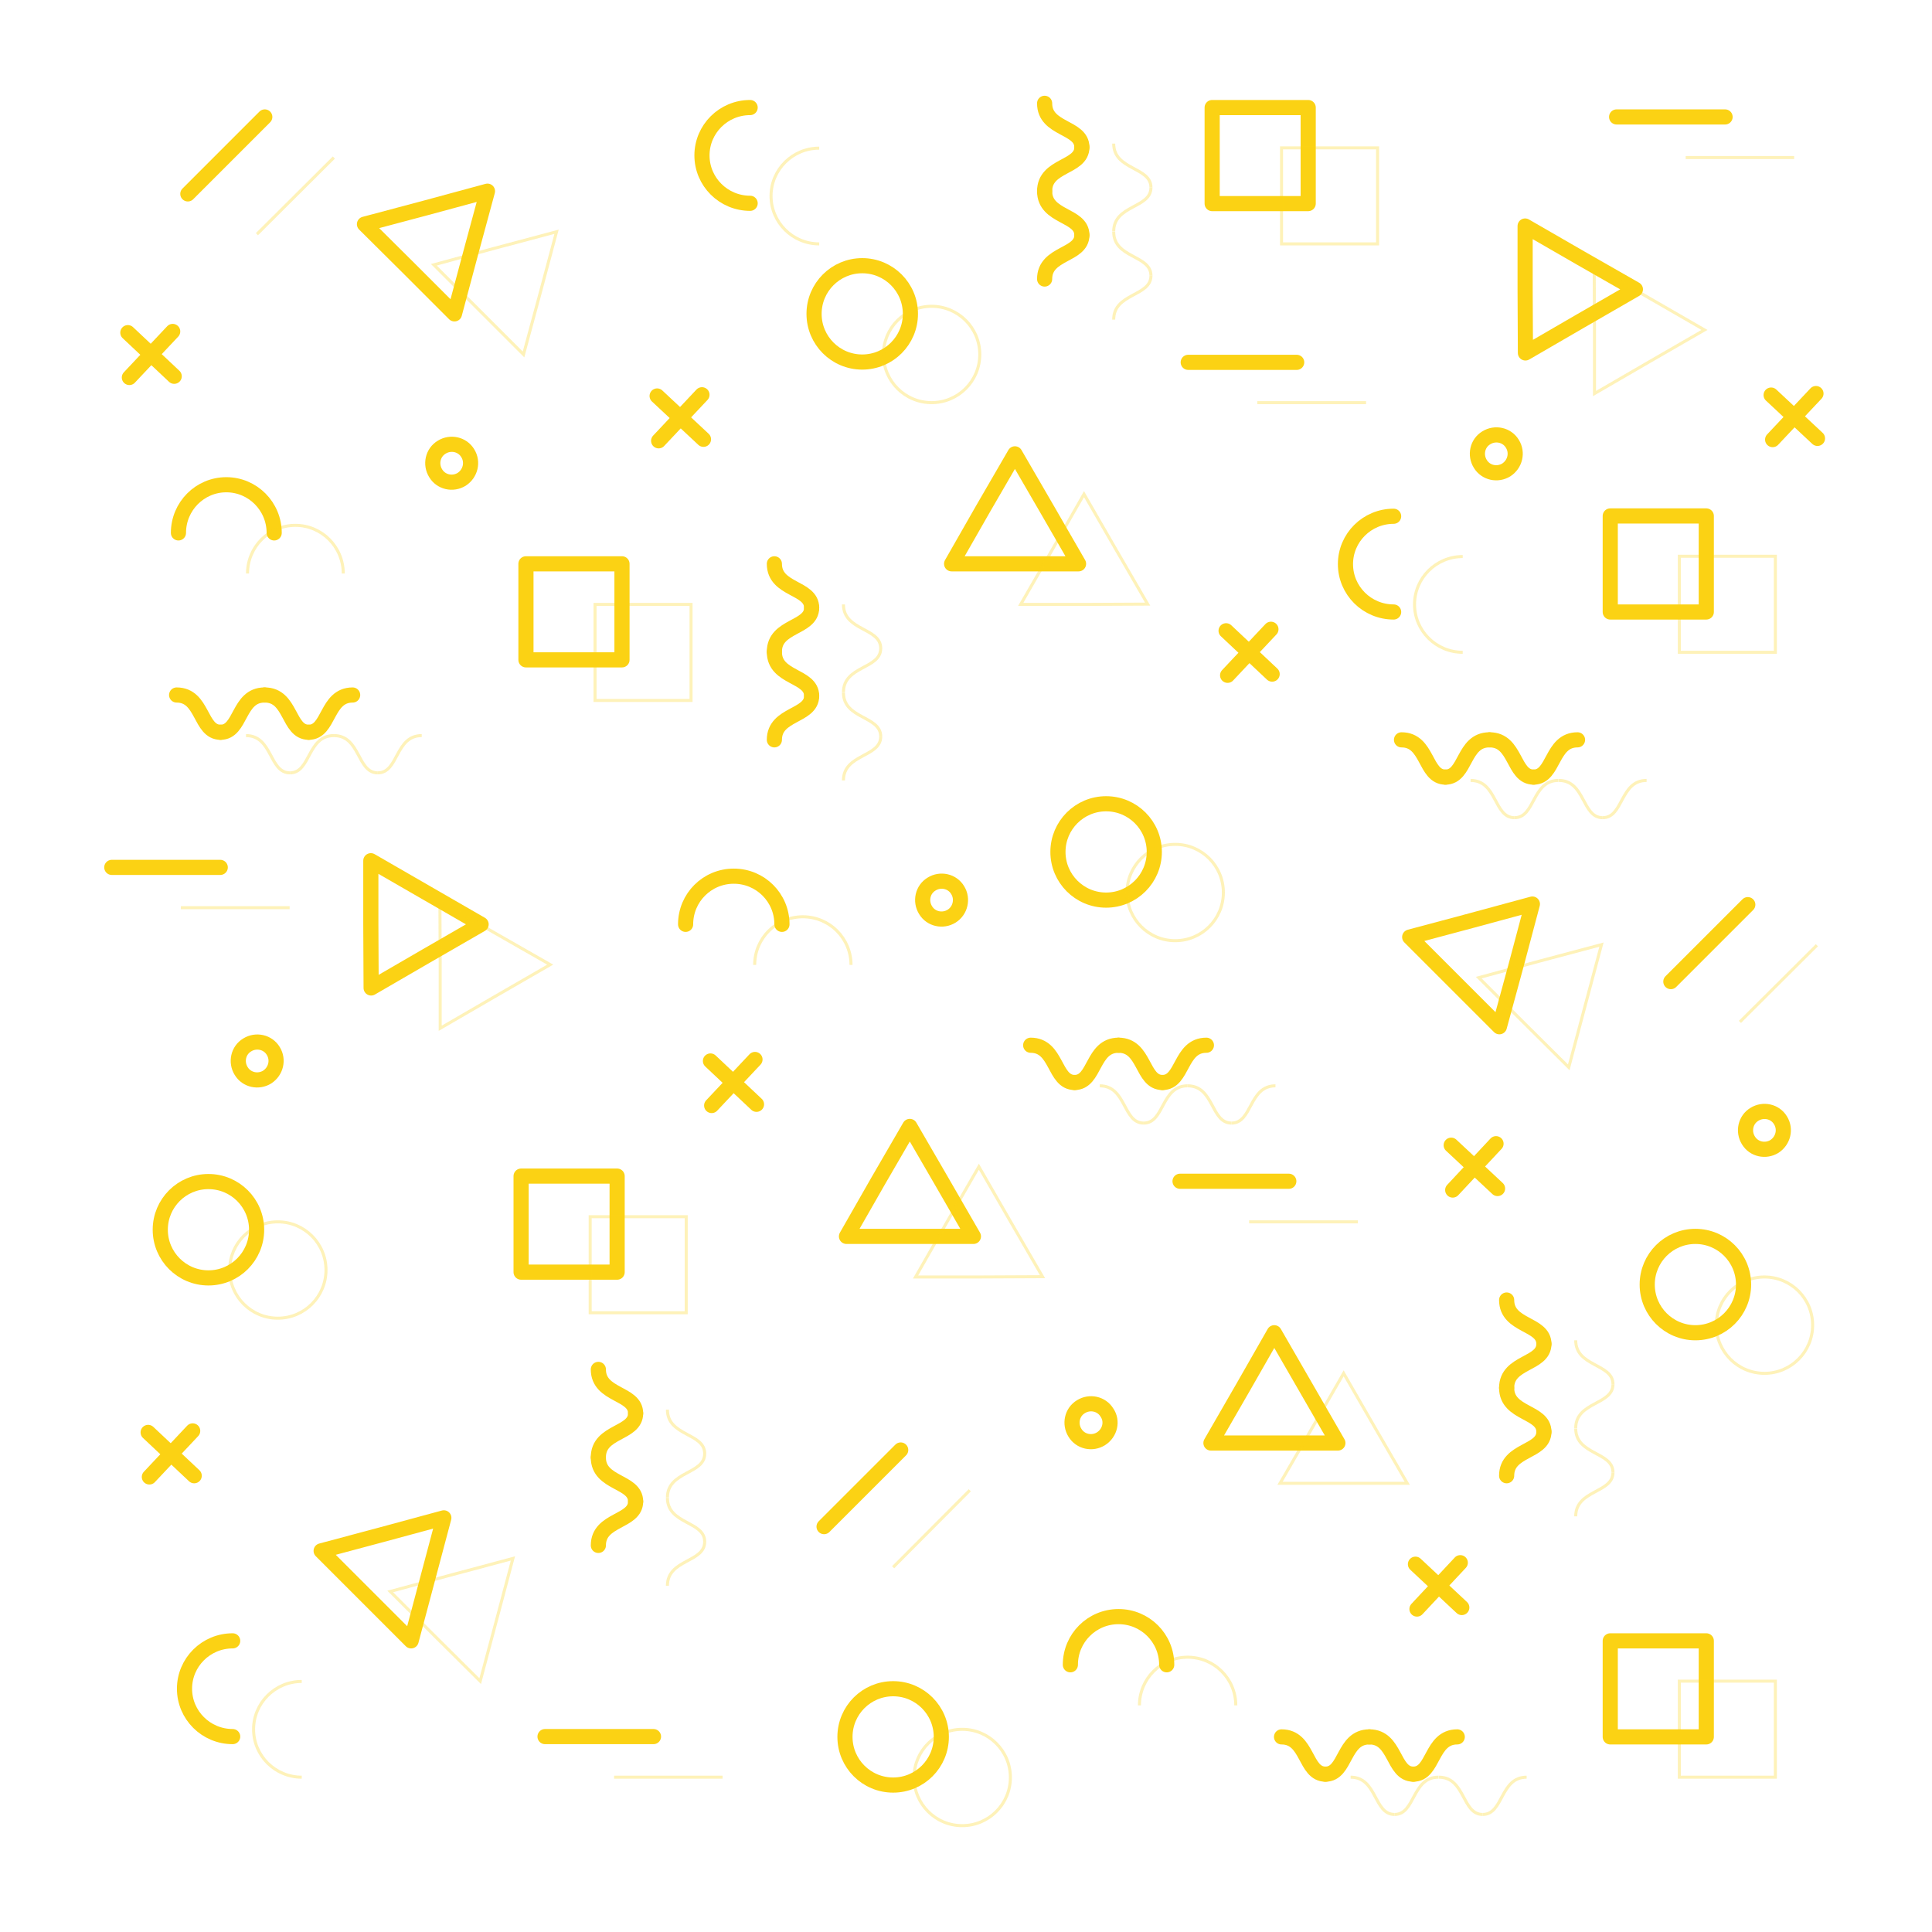 <?xml version="1.0" encoding="utf-8"?>
<!-- Generator: Adobe Illustrator 19.0.0, SVG Export Plug-In . SVG Version: 6.00 Build 0)  -->
<svg version="1.1" id="Layer_1" xmlns="http://www.w3.org/2000/svg" xmlns:xlink="http://www.w3.org/1999/xlink" x="0px" y="0px"
	 viewBox="-160 -38.8 637.7 637.8" style="enable-background:new -160 -38.8 637.7 637.8;" xml:space="preserve">
<style type="text/css">
	.st0{fill:none;stroke:#FBD214;stroke-width:5;stroke-linecap:round;stroke-linejoin:round;stroke-miterlimit:10;}
	.st1{opacity:0.3;}
	.st2{fill:none;stroke:#FBD214;stroke-miterlimit:10;}
</style>
<g>
	<line class="st0" x1="72.2" y1="106.2" x2="56.9" y2="91.9"/>
	<line class="st0" x1="57.4" y1="106.7" x2="71.7" y2="91.5"/>
</g>
<g>
	<line class="st0" x1="89.7" y1="325.7" x2="74.5" y2="311.4"/>
	<line class="st0" x1="74.9" y1="326.1" x2="89.2" y2="310.9"/>
</g>
<g>
	<line class="st0" x1="-95.9" y1="448.3" x2="-111.1" y2="434"/>
	<line class="st0" x1="-110.7" y1="448.7" x2="-96.4" y2="433.5"/>
</g>
<g>
	<line class="st0" x1="-102.5" y1="85.4" x2="-117.8" y2="71"/>
	<line class="st0" x1="-117.3" y1="85.8" x2="-103" y2="70.6"/>
</g>
<g>
	<line class="st0" x1="439.9" y1="105.9" x2="424.6" y2="91.6"/>
	<line class="st0" x1="425.1" y1="106.3" x2="439.4" y2="91.1"/>
</g>
<g>
	<line class="st0" x1="259.9" y1="183.7" x2="244.7" y2="169.4"/>
	<line class="st0" x1="245.2" y1="184.1" x2="259.5" y2="168.9"/>
</g>
<g>
	<line class="st0" x1="334.3" y1="353.5" x2="319" y2="339.2"/>
	<line class="st0" x1="319.5" y1="354" x2="333.8" y2="338.7"/>
</g>
<g>
	<line class="st0" x1="322.5" y1="491.8" x2="307.2" y2="477.5"/>
	<line class="st0" x1="307.7" y1="492.3" x2="322" y2="477"/>
</g>
<polygon class="st0" points="185.5,129.1 175,111 164.5,129.1 154.1,147.3 175,147.3 196,147.3 "/>
<polygon class="st0" points="150.8,351.1 140.3,333 129.8,351.1 119.4,369.3 140.3,369.3 161.3,369.3 "/>
<polygon class="st0" points="271.1,419.3 260.6,401.1 250.2,419.3 239.7,437.5 260.7,437.5 281.6,437.5 "/>
<polygon class="st0" points="340.4,279.9 345.8,259.6 325.5,265.1 305.3,270.5 320.1,285.3 334.9,300.1 "/>
<polygon class="st0" points="-4.6,44.6 0.9,24.3 -19.4,29.8 -39.7,35.2 -24.8,50 -10,64.8 "/>
<polygon class="st0" points="-18.9,482.5 -13.5,462.2 -33.8,467.7 -54,473.1 -39.2,487.9 -24.3,502.8 "/>
<polygon class="st0" points="361.6,67.2 379.8,56.7 361.6,46.3 343.4,35.8 343.4,56.7 343.5,77.7 "/>
<polygon class="st0" points="-19.4,276.8 -1.2,266.3 -19.4,255.8 -37.6,245.3 -37.6,266.3 -37.5,287.3 "/>
<circle class="st0" cx="205.1" cy="242.4" r="15.9"/>
<circle class="st0" cx="124.6" cy="64.8" r="15.9"/>
<circle class="st0" cx="134.8" cy="534.5" r="15.9"/>
<path class="st0" d="M193.3,510.7c0-8.8,7.1-15.9,15.9-15.9s15.9,7.1,15.9,15.9"/>
<path class="st0" d="M66.3,266.3c0-8.8,7.1-15.9,15.9-15.9s15.9,7.1,15.9,15.9"/>
<path class="st0" d="M-101.1,137.1c0-8.8,7.1-15.9,15.8-15.9s15.8,7.1,15.8,15.9"/>
<path class="st0" d="M300,163.2c-8.8,0-15.9-7.1-15.9-15.8s7.1-15.8,15.9-15.8"/>
<path class="st0" d="M-83.2,534.4c-8.8,0-15.9-7.1-15.9-15.8s7.1-15.8,15.9-15.8"/>
<path class="st0" d="M87.6,28.3c-8.8,0-15.9-7.1-15.9-15.8S78.8-3.3,87.6-3.3"/>
<circle class="st0" cx="-91.2" cy="367.1" r="15.9"/>
<circle class="st0" cx="399.6" cy="385.2" r="15.9"/>
<rect x="371.5" y="131.5" class="st0" width="31.7" height="31.7"/>
<rect x="13.6" y="147.3" class="st0" width="31.7" height="31.7"/>
<rect x="12" y="349.4" class="st0" width="31.7" height="31.7"/>
<rect x="371.5" y="502.8" class="st0" width="31.7" height="31.7"/>
<rect x="240.1" y="-3.3" class="st0" width="31.7" height="31.7"/>
<g>
	<path class="st0" d="M194.7,318.5c-6.9,0-5.7-12.3-14.5-12.3"/>
	<path class="st0" d="M223.7,318.5c-6.9,0-5.7-12.3-14.5-12.3"/>
	<path class="st0" d="M194.7,318.5c6.9,0,5.7-12.3,14.5-12.3"/>
	<path class="st0" d="M238.3,306.3"/>
	<path class="st0" d="M223.7,318.5c6.9,0,5.7-12.3,14.5-12.3"/>
</g>
<g>
	<path class="st0" d="M277.5,546.8c-6.9,0-5.7-12.3-14.5-12.3"/>
	<path class="st0" d="M306.5,546.8c-6.9,0-5.7-12.3-14.5-12.3"/>
	<path class="st0" d="M277.5,546.8c6.9,0,5.7-12.3,14.5-12.3"/>
	<path class="st0" d="M321.1,534.5"/>
	<path class="st0" d="M306.5,546.8c6.9,0,5.7-12.3,14.5-12.3"/>
</g>
<g>
	<path class="st0" d="M317.1,217.7c-6.9,0-5.7-12.3-14.5-12.3"/>
	<path class="st0" d="M346.2,217.7c-6.9,0-5.7-12.3-14.5-12.3"/>
	<path class="st0" d="M317.1,217.7c6.9,0,5.7-12.3,14.5-12.3"/>
	<path class="st0" d="M360.7,205.5"/>
	<path class="st0" d="M346.2,217.7c6.9,0,5.7-12.3,14.5-12.3"/>
</g>
<g>
	<path class="st0" d="M-87.2,202.9c-6.9,0-5.7-12.3-14.5-12.3"/>
	<path class="st0" d="M-58.1,202.9c-6.9,0-5.7-12.3-14.5-12.3"/>
	<path class="st0" d="M-87.2,202.9c6.9,0,5.7-12.3,14.5-12.3"/>
	<path class="st0" d="M-43.6,190.6"/>
	<path class="st0" d="M-58.1,202.9c6.9,0,5.7-12.3,14.5-12.3"/>
</g>
<g>
	<path class="st0" d="M197.1,38.8c0,6.9-12.3,5.7-12.3,14.5"/>
	<path class="st0" d="M197.1,9.8c0,6.9-12.3,5.7-12.3,14.5"/>
	<path class="st0" d="M197.1,38.8c0-6.9-12.3-5.7-12.3-14.5"/>
	<path class="st0" d="M184.8-4.8"/>
	<path class="st0" d="M197.1,9.8c0-6.9-12.3-5.7-12.3-14.5"/>
</g>
<g>
	<path class="st0" d="M107.9,190.9c0,6.9-12.3,5.7-12.3,14.5"/>
	<path class="st0" d="M107.9,161.8c0,6.9-12.3,5.7-12.3,14.5"/>
	<path class="st0" d="M107.9,190.9c0-6.9-12.3-5.7-12.3-14.5"/>
	<path class="st0" d="M95.7,147.3"/>
	<path class="st0" d="M107.9,161.8c0-6.9-12.3-5.7-12.3-14.5"/>
</g>
<g>
	<path class="st0" d="M349.6,433.8c0,6.9-12.3,5.7-12.3,14.5"/>
	<path class="st0" d="M349.6,404.8c0,6.9-12.3,5.7-12.3,14.5"/>
	<path class="st0" d="M349.6,433.8c0-6.9-12.3-5.7-12.3-14.5"/>
	<path class="st0" d="M337.3,390.2"/>
	<path class="st0" d="M349.6,404.8c0-6.9-12.3-5.7-12.3-14.5"/>
</g>
<g>
	<path class="st0" d="M49.8,456.8c0,6.9-12.3,5.7-12.3,14.5"/>
	<path class="st0" d="M49.8,427.7c0,6.9-12.3,5.7-12.3,14.5"/>
	<path class="st0" d="M49.8,456.8c0-6.9-12.3-5.7-12.3-14.5"/>
	<path class="st0" d="M37.5,413.1"/>
	<path class="st0" d="M49.8,427.7c0-6.9-12.3-5.7-12.3-14.5"/>
</g>
<line class="st0" x1="229.5" y1="351.1" x2="265.4" y2="351.1"/>
<line class="st0" x1="-123.1" y1="247.5" x2="-87.3" y2="247.5"/>
<line class="st0" x1="232.2" y1="80.8" x2="268" y2="80.8"/>
<line class="st0" x1="373.6" y1="-0.2" x2="409.4" y2="-0.2"/>
<line class="st0" x1="19.9" y1="534.4" x2="55.7" y2="534.4"/>
<line class="st0" x1="112" y1="465.1" x2="137.3" y2="439.8"/>
<line class="st0" x1="-98" y1="25.2" x2="-72.6" y2="-0.2"/>
<line class="st0" x1="391.5" y1="285.2" x2="416.9" y2="259.8"/>
<g class="st1">
	<polygon class="st2" points="208.3,142.5 197.8,124.3 187.4,142.5 176.9,160.7 197.9,160.7 218.8,160.6 	"/>
	<polygon class="st2" points="173.6,364.5 163.1,346.3 152.6,364.5 142.2,382.7 163.1,382.7 184.1,382.6 	"/>
	<polygon class="st2" points="294,432.7 283.5,414.5 273,432.7 262.5,450.8 283.5,450.8 304.5,450.8 	"/>
	<polygon class="st2" points="363.2,293.2 368.6,273 348.3,278.4 328.1,283.9 342.9,298.7 357.8,313.5 	"/>
	<polygon class="st2" points="18.3,57.9 23.7,37.7 3.4,43.1 -16.8,48.6 -2,63.4 12.8,78.2 	"/>
	<polygon class="st2" points="3.9,495.9 9.3,475.6 -10.9,481 -31.2,486.5 -16.4,501.3 -1.5,516.1 	"/>
	<polygon class="st2" points="384.4,80.6 402.6,70.1 384.4,59.6 366.2,49.1 366.3,70.1 366.3,91.1 	"/>
	<polygon class="st2" points="3.4,290.1 21.6,279.6 3.4,269.2 -14.8,258.7 -14.7,279.7 -14.7,300.6 	"/>
	<circle class="st2" cx="227.9" cy="255.8" r="15.9"/>
	<circle class="st2" cx="147.5" cy="78.2" r="15.9"/>
	<circle class="st2" cx="157.6" cy="547.9" r="15.9"/>
	<path class="st2" d="M216.1,524.1c0-8.8,7.1-15.9,15.9-15.9s15.9,7.1,15.9,15.9"/>
	<path class="st2" d="M89.1,279.7c0-8.8,7.1-15.9,15.9-15.9s15.9,7.1,15.9,15.9"/>
	<path class="st2" d="M-78.3,150.5c0-8.8,7.1-15.9,15.8-15.9s15.8,7.1,15.8,15.9"/>
	<path class="st2" d="M322.8,176.5c-8.8,0-15.9-7.1-15.9-15.8s7.1-15.8,15.9-15.8"/>
	<path class="st2" d="M-60.4,547.8c-8.8,0-15.9-7.1-15.9-15.8s7.1-15.8,15.9-15.8"/>
	<path class="st2" d="M110.4,41.7c-8.8,0-15.9-7.1-15.9-15.8s7.1-15.8,15.9-15.8"/>
	<circle class="st2" cx="-68.3" cy="380.4" r="15.9"/>
	<circle class="st2" cx="422.4" cy="398.6" r="15.9"/>
	<rect x="394.3" y="144.8" class="st2" width="31.7" height="31.7"/>
	<rect x="36.4" y="160.7" class="st2" width="31.7" height="31.7"/>
	<rect x="34.8" y="362.8" class="st2" width="31.7" height="31.7"/>
	<rect x="394.3" y="516.1" class="st2" width="31.7" height="31.7"/>
	<rect x="263" y="10" class="st2" width="31.7" height="31.7"/>
	<g>
		<path class="st2" d="M217.5,331.9c-6.9,0-5.7-12.3-14.5-12.3"/>
		<path class="st2" d="M246.5,331.9c-6.9,0-5.7-12.3-14.5-12.3"/>
		<path class="st2" d="M217.5,331.9c6.9,0,5.7-12.3,14.5-12.3"/>
		<path class="st2" d="M261.1,319.6"/>
		<path class="st2" d="M246.5,331.9c6.9,0,5.7-12.3,14.5-12.3"/>
	</g>
	<g>
		<path class="st2" d="M300.3,560.1c-6.9,0-5.7-12.3-14.5-12.3"/>
		<path class="st2" d="M329.4,560.1c-6.9,0-5.7-12.3-14.5-12.3"/>
		<path class="st2" d="M300.3,560.1c6.9,0,5.7-12.3,14.5-12.3"/>
		<path class="st2" d="M343.9,547.9"/>
		<path class="st2" d="M329.4,560.1c6.9,0,5.7-12.3,14.5-12.3"/>
	</g>
	<g>
		<path class="st2" d="M339.9,231.1c-6.9,0-5.7-12.3-14.5-12.3"/>
		<path class="st2" d="M369,231.1c-6.9,0-5.7-12.3-14.5-12.3"/>
		<path class="st2" d="M339.9,231.1c6.9,0,5.7-12.3,14.5-12.3"/>
		<path class="st2" d="M383.5,218.8"/>
		<path class="st2" d="M369,231.1c6.9,0,5.7-12.3,14.5-12.3"/>
	</g>
	<g>
		<path class="st2" d="M-64.3,216.3c-6.9,0-5.7-12.3-14.5-12.3"/>
		<path class="st2" d="M-35.3,216.3c-6.9,0-5.7-12.3-14.5-12.3"/>
		<path class="st2" d="M-64.3,216.3c6.9,0,5.7-12.3,14.5-12.3"/>
		<path class="st2" d="M-20.7,204"/>
		<path class="st2" d="M-35.3,216.3c6.9,0,5.7-12.3,14.5-12.3"/>
	</g>
	<g>
		<path class="st2" d="M219.9,52.2c0,6.9-12.3,5.7-12.3,14.5"/>
		<path class="st2" d="M219.9,23.1c0,6.9-12.3,5.7-12.3,14.5"/>
		<path class="st2" d="M219.9,52.2c0-6.9-12.3-5.7-12.3-14.5"/>
		<path class="st2" d="M207.6,8.6"/>
		<path class="st2" d="M219.9,23.1c0-6.9-12.3-5.7-12.3-14.5"/>
	</g>
	<g>
		<path class="st2" d="M130.7,204.3c0,6.9-12.3,5.7-12.3,14.5"/>
		<path class="st2" d="M130.7,175.2c0,6.9-12.3,5.7-12.3,14.5"/>
		<path class="st2" d="M130.7,204.3c0-6.9-12.3-5.7-12.3-14.5"/>
		<path class="st2" d="M118.5,160.7"/>
		<path class="st2" d="M130.7,175.2c0-6.9-12.3-5.7-12.3-14.5"/>
	</g>
	<g>
		<path class="st2" d="M372.4,447.2c0,6.9-12.3,5.7-12.3,14.5"/>
		<path class="st2" d="M372.4,418.1c0,6.9-12.3,5.7-12.3,14.5"/>
		<path class="st2" d="M372.4,447.2c0-6.9-12.3-5.7-12.3-14.5"/>
		<path class="st2" d="M360.1,403.6"/>
		<path class="st2" d="M372.4,418.1c0-6.9-12.3-5.7-12.3-14.5"/>
	</g>
	<g>
		<path class="st2" d="M72.6,470.1c0,6.9-12.3,5.7-12.3,14.5"/>
		<path class="st2" d="M72.6,441c0,6.9-12.3,5.7-12.3,14.5"/>
		<path class="st2" d="M72.6,470.1c0-6.9-12.3-5.7-12.3-14.5"/>
		<path class="st2" d="M60.3,426.5"/>
		<path class="st2" d="M72.6,441c0-6.9-12.3-5.7-12.3-14.5"/>
	</g>
	<line class="st2" x1="252.3" y1="364.5" x2="288.2" y2="364.5"/>
	<line class="st2" x1="-100.3" y1="260.8" x2="-64.4" y2="260.8"/>
	<line class="st2" x1="255" y1="94.1" x2="290.9" y2="94.1"/>
	<line class="st2" x1="396.4" y1="13.2" x2="432.2" y2="13.2"/>
	<line class="st2" x1="42.7" y1="547.8" x2="78.5" y2="547.8"/>
	<line class="st2" x1="134.8" y1="478.5" x2="160.1" y2="453.1"/>
	<line class="st2" x1="-75.2" y1="38.5" x2="-49.8" y2="13.2"/>
	<line class="st2" x1="414.3" y1="298.5" x2="439.7" y2="273.2"/>
</g>
<path class="st0" d="M203.4,436.1c-2.9,1.8-6.8,1-8.6-2c-1.8-2.9-1-6.8,2-8.6c2.9-1.8,6.8-1,8.6,2
	C207.3,430.3,206.4,434.2,203.4,436.1z"/>
<path class="st0" d="M154.1,263.6c-2.9,1.8-6.8,1-8.6-2c-1.8-2.9-1-6.8,2-8.6c2.9-1.8,6.8-1,8.6,2
	C157.9,257.9,157,261.8,154.1,263.6z"/>
<path class="st0" d="M-71.8,316.7c-2.9,1.8-6.8,1-8.6-2c-1.8-2.9-1-6.8,2-8.6c2.9-1.8,6.8-1,8.6,2C-68,311-68.9,314.8-71.8,316.7z"
	/>
<path class="st0" d="M-7.6,119.4c-2.9,1.8-6.8,1-8.6-2c-1.8-2.9-1-6.8,2-8.6c2.9-1.8,6.8-1,8.6,2C-3.8,113.7-4.7,117.5-7.6,119.4z"
	/>
<path class="st0" d="M337.2,116.3c-2.9,1.8-6.8,1-8.6-2c-1.8-2.9-1-6.8,2-8.6c2.9-1.8,6.8-1,8.6,2
	C341,110.6,340.1,114.4,337.2,116.3z"/>
<path class="st0" d="M425.7,339.6c-2.9,1.8-6.8,1-8.6-2c-1.8-2.9-1-6.8,2-8.6c2.9-1.8,6.8-1,8.6,2
	C429.5,333.9,428.6,337.7,425.7,339.6z"/>
</svg>
